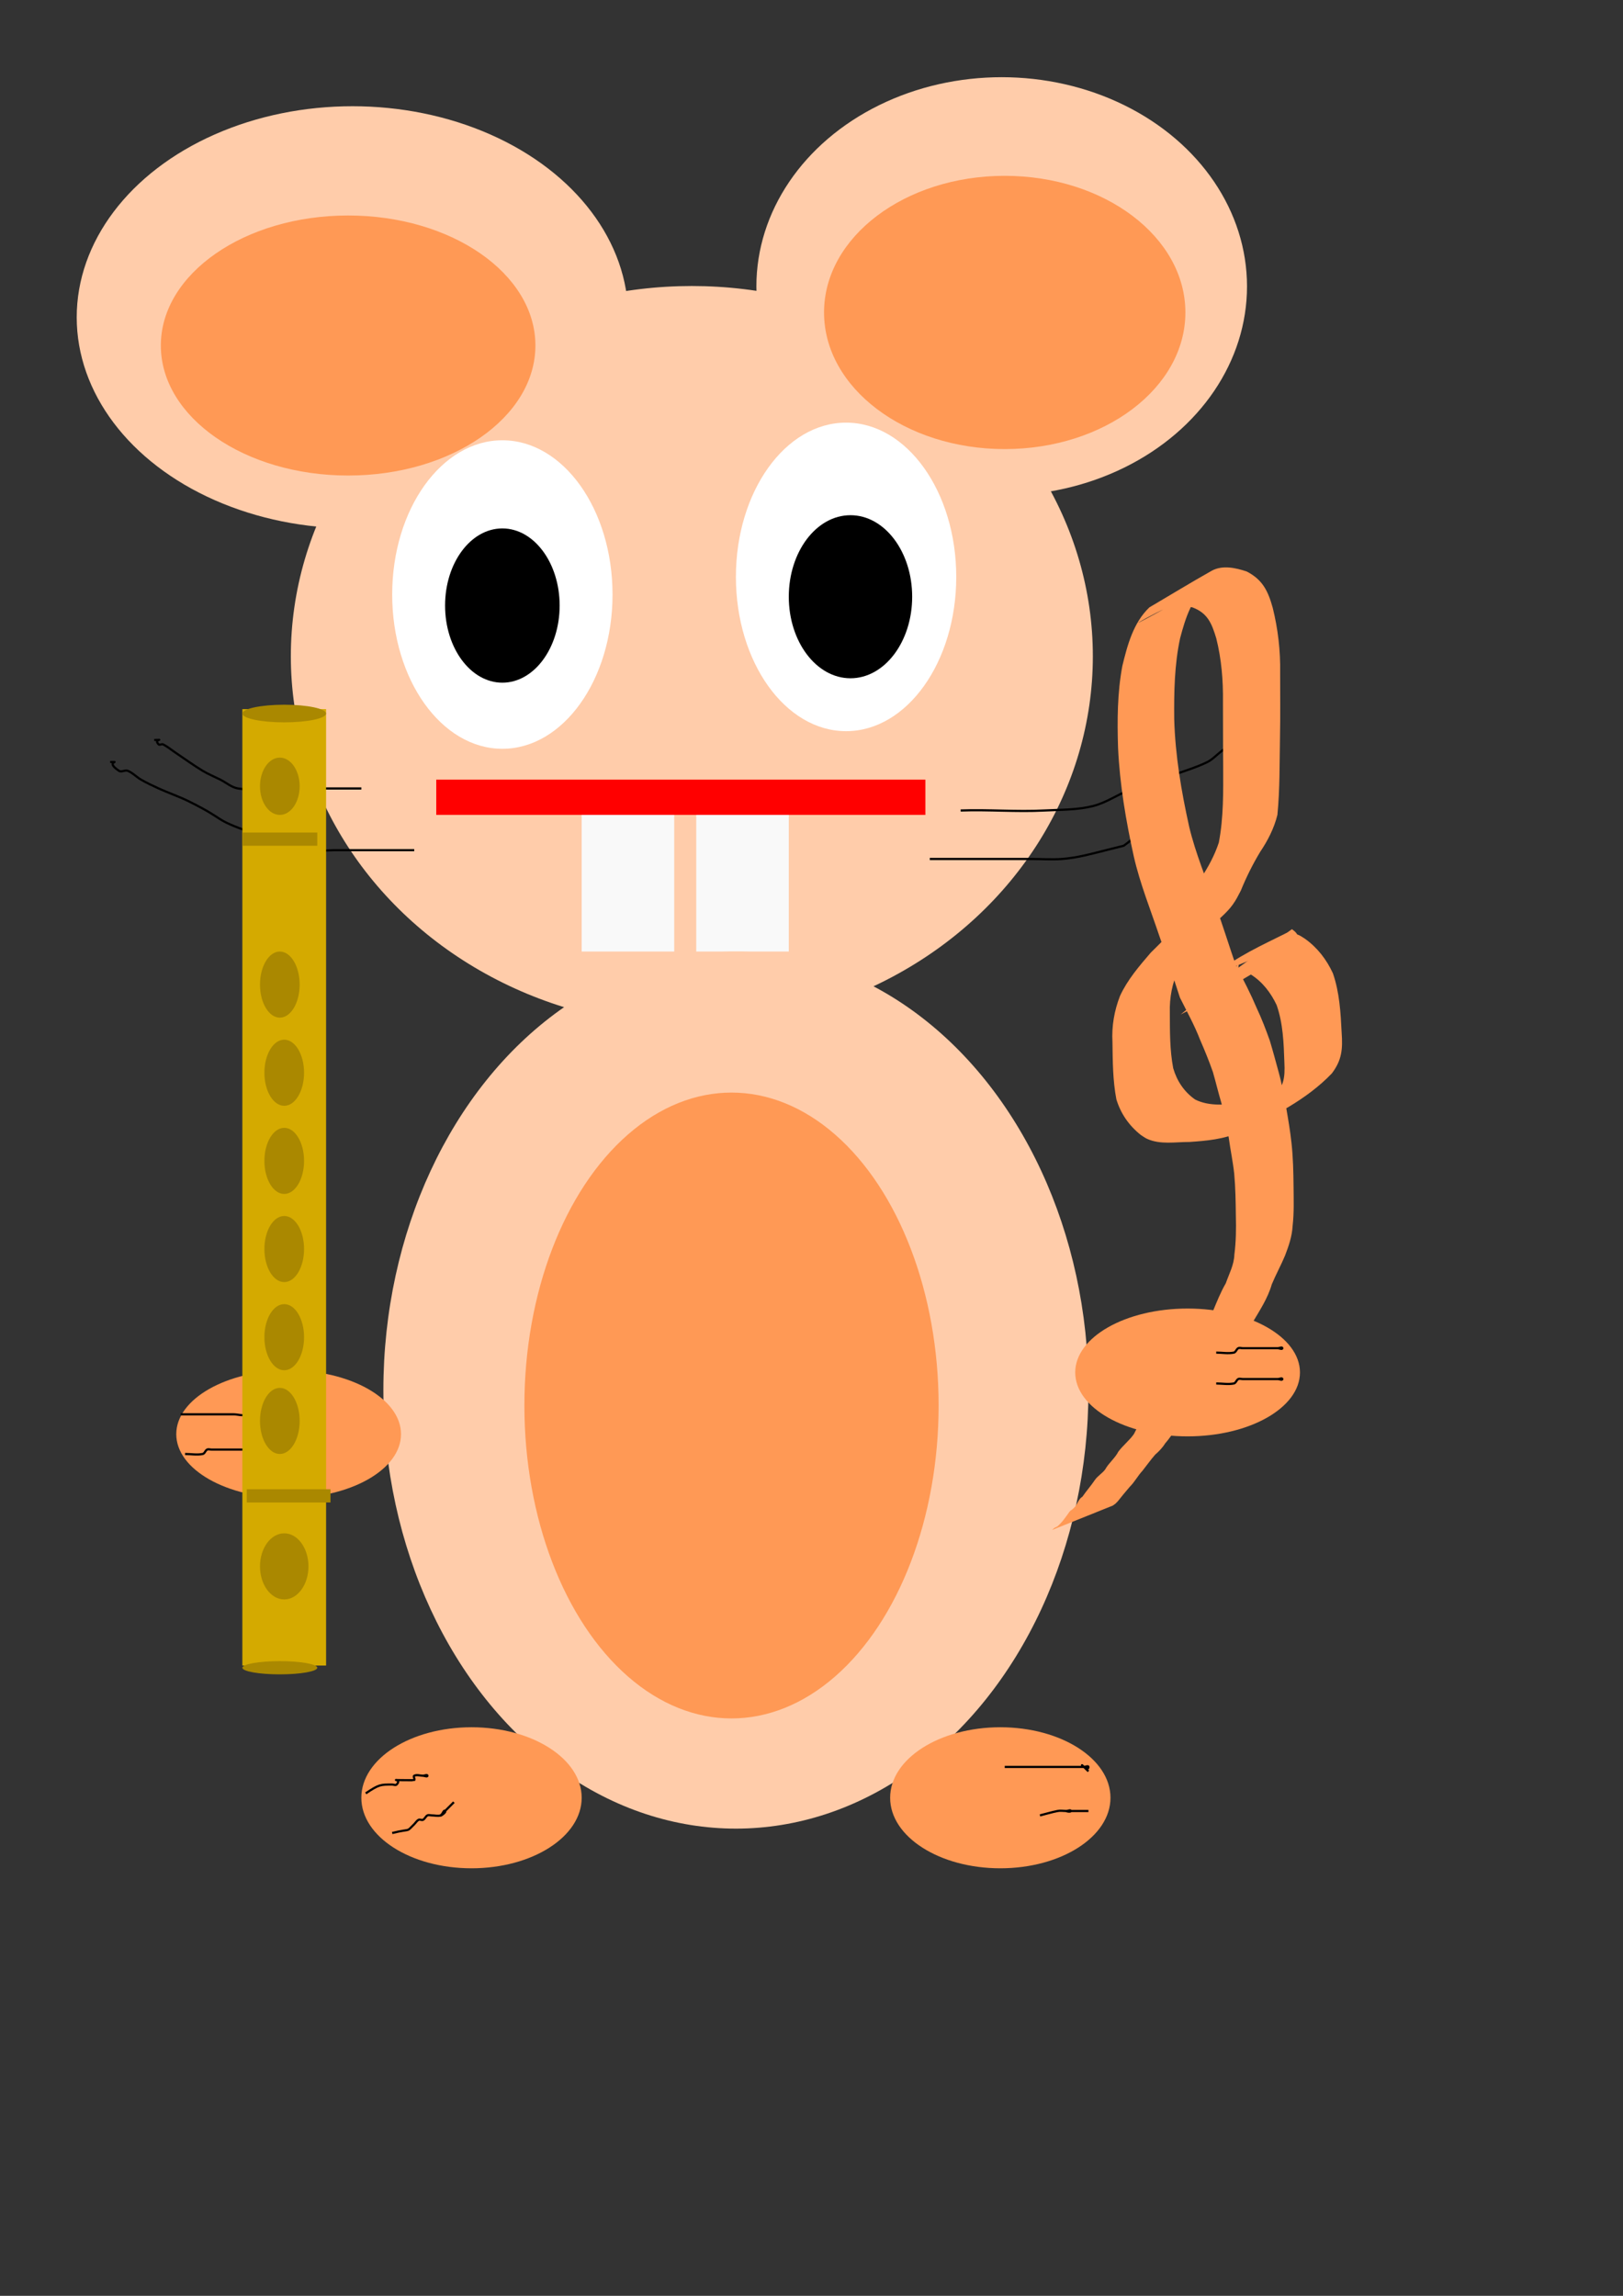 <?xml version="1.0" encoding="UTF-8" standalone="no"?>
<!-- Created with Inkscape (http://www.inkscape.org/) -->

<svg
   xmlns:dc="http://purl.org/dc/elements/1.1/"
   xmlns:cc="http://creativecommons.org/ns#"
   xmlns:rdf="http://www.w3.org/1999/02/22-rdf-syntax-ns#"
   xmlns:svg="http://www.w3.org/2000/svg"
   xmlns="http://www.w3.org/2000/svg"
   xmlns:sodipodi="http://sodipodi.sourceforge.net/DTD/sodipodi-0.dtd"
   xmlns:inkscape="http://www.inkscape.org/namespaces/inkscape"
   width="210mm"
   height="297mm"
   viewBox="0 0 744.094 1052.362"
   id="svg2"
   version="1.1"
   inkscape:version="0.91 r13725"
   sodipodi:docname="mouseflute.svg">
  <rect x="0" y="0" width="744.094" height="1052.362" fill="#333333" stroke="none"/>
  <defs
     id="defs4">
    <inkscape:perspective
       sodipodi:type="inkscape:persp3d"
       inkscape:vp_x="0 : 526.1811 : 1"
       inkscape:vp_y="0 : 1000 : 0"
       inkscape:vp_z="744.09449 : 526.1811 : 1"
       inkscape:persp3d-origin="372.04724 : 350.7874 : 1"
       id="perspective3521" />
  </defs>
  <sodipodi:namedview
     id="base"
     pagecolor="#ffffff"
     bordercolor="#666666"
     borderopacity="1.0"
     inkscape:pageopacity="0.0"
     inkscape:pageshadow="2"
     inkscape:zoom="0.49497475"
     inkscape:cx="375"
     inkscape:cy="520"
     inkscape:document-units="px"
     inkscape:current-layer="layer1"
     showgrid="false"
     inkscape:window-width="1440"
     inkscape:window-height="772"
     inkscape:window-x="0"
     inkscape:window-y="1"
     inkscape:window-maximized="1" />
  <g
     inkscape:label="Layer 1"
     inkscape:groupmode="layer"
     id="layer1">
    <ellipse
       style="fill:#ffccaa"
       id="path3426"
       cx="161.609"
       cy="145.447"
       rx="126.437"
       ry="96.754" />
    <ellipse
       style="fill:#ffccaa"
       id="path3428"
       cx="459.247"
       cy="131.275"
       rx="112.468"
       ry="95.888" />
    <ellipse
       style="fill:#ffccaa"
       id="path3432"
       cx="317.188"
       cy="300.809"
       rx="183.848"
       ry="169.706" />
    <ellipse
       style="fill:#ff9955"
       id="path3438"
       cx="460.63"
       cy="143.225"
       rx="82.833"
       ry="62.629" />
    <ellipse
       style="fill:#ff9955"
       id="path3438-0"
       cx="159.604"
       cy="158.377"
       rx="85.863"
       ry="59.599" />
    <ellipse
       style="fill:#ffffff"
       id="path3463"
       cx="387.899"
       cy="264.443"
       rx="50.508"
       ry="70.711" />
    <ellipse
       ry="70.711"
       rx="50.508"
       cy="272.524"
       cx="230.315"
       id="ellipse3465"
       style="fill:#ffffff" />
    <ellipse
       style="fill:#000000"
       id="path3467"
       cx="230.315"
       cy="277.575"
       rx="26.264"
       ry="35.355" />
    <ellipse
       style="fill:#000000"
       id="path3469"
       cx="389.919"
       cy="273.535"
       rx="28.284"
       ry="37.376" />
    <rect
       style="fill:#f9f9f9"
       id="rect3471"
       width="42.426"
       height="64.65"
       x="266.68"
       y="371.519" />
    <rect
       y="371.519"
       x="319.208"
       height="64.65"
       width="42.426"
       id="rect3473"
       style="fill:#f9f9f9" />
    <rect
       style="fill:#ff0000"
       id="rect3475"
       width="224.254"
       height="16.162"
       x="200.01"
       y="357.377" />
    <path
       style="fill:none;fill-rule:evenodd;stroke:#000000;stroke-width:1px;stroke-linecap:butt;stroke-linejoin:miter;stroke-opacity:1"
       d="m 440.427,371.519 c 12.77,-0.472 25.626,0.672 38.386,0 7.428,-0.391 15.007,-0.216 22.223,-2.02 6.435,-1.609 12.001,-5.677 18.183,-8.081 7.8,-3.033 26.467,-8.183 34.345,-12.122 3.012,-1.506 5.138,-4.426 8.081,-6.061 6.511,-3.617 10.997,-2.916 16.162,-8.081 4.643,-4.643 -0.524,-4.041 4.041,-4.041"
       id="path3477"
       inkscape:connector-curvature="0" />
    <path
       style="fill:none;fill-rule:evenodd;stroke:#000000;stroke-width:1px;stroke-linecap:butt;stroke-linejoin:miter;stroke-opacity:1"
       d="m 426.284,393.743 c 15.489,0 30.978,0 46.467,0 4.714,0 9.442,0.362 14.142,0 7.155,-0.55 13.371,-2.333 20.203,-4.041 2.694,-0.673 5.387,-1.347 8.081,-2.02 2.02,-1.347 3.757,-3.273 6.061,-4.041 1.917,-0.639 4.101,0.49 6.061,0 9.986,-2.497 -4.228,-2.02 4.041,-2.02"
       id="path3479"
       inkscape:connector-curvature="0" />
    <path
       style="fill:none;fill-rule:evenodd;stroke:#000000;stroke-width:1px;stroke-linecap:butt;stroke-linejoin:miter;stroke-opacity:1"
       d="m 165.665,361.418 c -13.469,0 -26.937,0 -40.406,0 -5.387,0 -10.848,0.886 -16.162,0 -2.971,-0.495 -5.387,-2.694 -8.081,-4.041 -2.694,-1.347 -5.499,-2.491 -8.081,-4.041 -4.164,-2.498 -8.081,-5.387 -12.122,-8.081 -2.02,-1.347 -3.889,-2.955 -6.061,-4.041 -0.602,-0.301 -1.544,0.476 -2.02,0 -2.694,-2.694 3.367,-2.02 -2.02,-2.02"
       id="path3481"
       inkscape:connector-curvature="0" />
    <path
       style="fill:none;fill-rule:evenodd;stroke:#000000;stroke-width:1px;stroke-linecap:butt;stroke-linejoin:miter;stroke-opacity:1"
       d="m 189.909,389.702 c -12.122,0 -24.244,0 -36.365,0 -3.367,0 -6.78,0.554 -10.102,0 -4.836,-0.806 -9.428,-2.694 -14.142,-4.041 -4.714,-1.347 -9.525,-2.392 -14.142,-4.041 -18.349,-6.553 -10.519,-5.259 -28.284,-14.142 -4.587,-2.294 -9.473,-3.939 -14.142,-6.061 -2.742,-1.246 -5.466,-2.546 -8.081,-4.041 -2.108,-1.205 -3.806,-3.139 -6.061,-4.041 -1.251,-0.5 -2.92,0.747 -4.041,0 -6.964,-4.643 1.562,-4.041 -4.041,-4.041"
       id="path3483"
       inkscape:connector-curvature="0" />
    <ellipse
       style="fill:#ffccaa"
       id="path3487"
       cx="337.391"
       cy="637.19"
       rx="161.624"
       ry="201.02" />
    <ellipse
       style="fill:#ff9955"
       id="path3489"
       cx="335.371"
       cy="644.261"
       rx="94.954"
       ry="143.442" />
    <ellipse
       style="fill:#ff9955"
       id="path3491"
       cx="216.173"
       cy="824.068"
       rx="50.508"
       ry="32.325" />
    <ellipse
       ry="32.325"
       rx="50.508"
       cy="824.068"
       cx="458.609"
       id="ellipse3493"
       style="fill:#ff9955" />
    <ellipse
       style="fill:#ff9955"
       id="path3495"
       cx="132.33"
       cy="657.393"
       rx="51.518"
       ry="29.294" />
    <path
       style="fill:none;fill-rule:evenodd;stroke:#000000;stroke-width:1px;stroke-linecap:butt;stroke-linejoin:miter;stroke-opacity:1"
       d="m 82.833,648.301 c 8.081,0 16.162,0 24.244,0 2.02,0 4.254,0.903 6.061,0 0.602,-0.301 0,-1.347 0,-2.02"
       id="path3545"
       inkscape:connector-curvature="0" />
    <path
       style="fill:none;fill-rule:evenodd;stroke:#000000;stroke-width:1px;stroke-linecap:butt;stroke-linejoin:miter;stroke-opacity:1"
       d="m 84.853,666.484 c 2.694,0 5.44,0.528 8.081,0 0.934,-0.187 1.168,-1.594 2.02,-2.02 0.602,-0.301 1.347,0 2.02,0 0.673,0 1.347,0 2.02,0 3.367,0 6.734,0 10.102,0 1.347,0 2.694,0 4.041,0 0.673,0 2.02,-0.673 2.02,0 0,0.673 -1.347,0 -2.02,0"
       id="path3547"
       inkscape:connector-curvature="0" />
    <path
       style="fill:none;fill-rule:evenodd;stroke:#000000;stroke-width:1px;stroke-linecap:butt;stroke-linejoin:miter;stroke-opacity:1"
       d="m 167.685,822.047 c 6.117,-4.115 6.763,-4.041 12.122,-4.041 0.673,0 1.544,0.476 2.02,0 2.694,-2.694 -3.367,-2.02 2.02,-2.02 0.49,0 5.996,0.065 6.061,0 0.476,-0.476 -0.602,-1.719 0,-2.02 1.205,-0.602 2.694,0 4.041,0 0.673,0 2.02,-0.673 2.02,0 0,0.673 -1.347,0 -2.02,0"
       id="path3569"
       inkscape:connector-curvature="0" />
    <path
       style="fill:none;fill-rule:evenodd;stroke:#000000;stroke-width:1px;stroke-linecap:butt;stroke-linejoin:miter;stroke-opacity:1"
       d="m 179.807,840.23 c 9.005,-2.251 6.118,-0.057 10.102,-4.041 0.673,-0.673 1.168,-1.594 2.02,-2.02 0.602,-0.301 1.418,0.301 2.02,0 0.852,-0.426 1.168,-1.594 2.02,-2.02 0.602,-0.301 1.347,0 2.02,0 1.347,0 2.763,0.426 4.041,0 0.904,-0.301 1.347,-2.694 2.02,-2.02 0.673,0.673 -2.694,2.694 -2.02,2.02 2.02,-2.02 4.041,-4.041 6.061,-6.061"
       id="path3571"
       inkscape:connector-curvature="0" />
    <path
       style="fill:none;fill-rule:evenodd;stroke:#000000;stroke-width:1px;stroke-linecap:butt;stroke-linejoin:miter;stroke-opacity:1"
       d="m 476.792,832.149 c 2.694,-0.673 5.359,-1.476 8.081,-2.02 1.321,-0.264 2.694,0 4.041,0 0.673,0 2.02,-0.673 2.02,0 0,0.673 -2.694,0 -2.02,0 3.367,0 6.734,0 10.102,0"
       id="path3573"
       inkscape:connector-curvature="0" />
    <path
       style="fill:none;fill-rule:evenodd;stroke:#000000;stroke-width:1px;stroke-linecap:butt;stroke-linejoin:miter;stroke-opacity:1"
       d="m 460.63,809.926 c 10.102,0 20.203,0 30.305,0 2.02,0 4.041,0 6.061,0 0.673,0 2.02,-0.673 2.02,0 0,2.973 -6.701,-4.68 0,2.02"
       id="path3575"
       inkscape:connector-curvature="0" />
    <path
       style="fill:#ff9955"
       id="path3605"
       d="m 557.079,446.761 c 9.397,-8.153 22.278,-13.847 32.541,-19.003 1.308,-0.657 4.741,0.372 5.831,0.858 1.013,0.452 1.903,1.139 2.854,1.709 5.712,4.069 9.865,9.502 12.787,15.811 3.032,8.732 3.563,18.063 4.013,27.223 0.529,7.551 0.113,12.613 -4.526,18.708 -11.615,12.099 -27.03,19.783 -42.093,26.829 -7.273,3.327 -15.297,4.033 -23.173,4.564 -6.409,-0.03 -13.297,1.328 -19.377,-1.422 -1.036,-0.469 -1.938,-1.189 -2.907,-1.783 -5.405,-4.289 -9.205,-9.765 -11.203,-16.323 -1.661,-8.641 -1.676,-17.506 -1.803,-26.277 -0.397,-7.259 0.831,-14.387 3.462,-21.132 3.414,-7.424 8.809,-13.678 14.089,-19.829 5.195,-5.154 10.42,-10.041 14.221,-16.344 2.967,-5.927 5.41,-12.043 8.763,-17.776 3.385,-5.118 6.291,-10.49 8.222,-16.318 2.224,-11.546 2.044,-23.44 2.01,-35.158 -0.112,-9.825 -0.042,-19.651 -0.106,-29.476 0.126,-9.783 -0.684,-19.49 -3.054,-28.985 -2.068,-6.846 -3.95,-11.594 -10.898,-14.212 -2.834,-0.604 -5.789,-1.392 -8.715,-0.876 -5.863,1.033 -41.357,22.479 16.498,-9.953 -8.064,5.979 -11.014,15.684 -13.478,24.977 -2.61,12.17 -2.812,24.702 -2.696,37.098 0.473,16.664 3.262,33.106 6.87,49.343 2.935,12.302 7.913,23.95 11.982,35.89 3.496,9.279 6.279,18.798 9.624,28.129 3.359,6.23 6.563,12.499 9.333,19.027 2.293,4.871 4.222,9.898 6.02,14.969 1.439,4.762 2.725,9.57 4.035,14.37 1.482,5.287 2.405,10.714 3.426,16.106 0.96,5.548 1.919,11.079 2.507,16.681 0.703,6.507 0.842,13.047 0.91,19.585 0.054,6.067 0.264,12.12 -0.424,18.156 -0.256,4.784 -1.798,9.22 -3.492,13.638 -1.863,4.458 -4.198,8.673 -6.056,13.141 -1.859,6.478 -5.579,12.017 -8.96,17.754 -2.968,5.102 -6.174,10.056 -9.003,15.239 -2.4,4.962 -5.85,9.206 -9.671,13.126 -3.421,2.899 -6.004,6.353 -8.226,10.198 -1.684,3.362 -4.405,5.997 -6.943,8.709 -2.133,2.479 -3.8,5.299 -5.972,7.746 -1.271,2.037 -2.884,3.759 -4.7,5.317 -2.068,2.344 -3.852,4.92 -5.802,7.36 -2.153,2.308 -3.605,5.17 -5.85,7.378 -1.889,2.172 -3.703,4.422 -5.508,6.669 -1.404,1.423 -0.661,0.789 -2.217,1.917 0,0 -27.877,11.203 -27.877,11.203 l 0,0 c 1.436,-1.286 0.65,-0.762 2.352,-1.584 2.199,-1.84 3.901,-4.32 5.521,-6.658 3.644,-3.987 -1.621,1.611 2.172,-1.908 1.59,-1.475 1.903,-3.952 3.873,-5.129 1.779,-2.596 3.879,-4.935 5.637,-7.56 1.324,-1.965 3.439,-3.07 4.823,-4.963 1.458,-2.765 4.508,-5.139 5.968,-8.062 2.161,-2.926 5.112,-5.155 7.198,-8.155 2.036,-4.157 4.367,-8.074 7.996,-11.076 3.836,-3.691 7.605,-7.5 10.048,-12.299 2.698,-5.332 5.95,-10.32 9.081,-15.403 3.218,-5.689 7.368,-10.929 9.011,-17.359 1.843,-4.4 3.564,-8.815 5.969,-12.95 1.497,-4.32 3.766,-8.388 3.918,-13.085 0.765,-5.937 0.844,-11.859 0.684,-17.848 -0.073,-6.453 -0.172,-12.914 -0.757,-19.345 -0.598,-5.528 -1.755,-10.93 -2.501,-16.433 -0.938,-5.306 -1.982,-10.609 -3.347,-15.82 -1.405,-4.717 -2.541,-9.511 -3.899,-14.241 -1.756,-5.039 -3.783,-9.976 -5.908,-14.87 -2.582,-6.683 -6.027,-12.884 -9.22,-19.272 -3.109,-9.431 -6.056,-18.912 -9.436,-28.251 -4.051,-12.085 -8.852,-23.944 -11.703,-36.399 -3.619,-16.398 -6.449,-32.997 -7.228,-49.798 -0.402,-12.549 -0.362,-25.23 1.965,-37.613 2.337,-9.581 5.029,-19.787 12.375,-26.814 9.497,-5.581 18.89,-11.343 28.491,-16.743 4.971,-2.796 11.078,-1.405 16.116,0.266 7.311,3.748 9.817,8.936 11.972,16.692 2.394,9.682 3.566,19.628 3.39,29.611 -0.023,9.866 0.13,19.733 -0.07,29.599 -0.224,11.879 -0.026,23.801 -1.181,35.636 -1.491,6.131 -4.407,11.802 -7.921,17.024 -3.436,5.704 -6.354,11.576 -8.867,17.749 -1.29,2.449 -2.09,4.171 -3.717,6.431 -2.894,4.019 -6.907,6.994 -10.34,10.505 -5.261,5.906 -10.612,11.942 -14.355,18.948 -3.028,6.24 -4.318,13.137 -4.122,20.072 0.034,8.499 -0.051,17.087 1.555,25.467 1.697,5.828 5.021,10.824 10.064,14.336 6.622,3.286 14.005,2.238 21.171,1.857 7.749,-0.675 15.497,-1.825 22.494,-5.455 10.768,-5.521 6.636,-3.483 -18.778,11.234 -0.947,0.549 1.882,-1.123 2.784,-1.743 2.084,-1.434 3.287,-2.503 5.175,-4.161 0.799,-0.702 1.585,-1.418 2.378,-2.128 5.357,-5.223 6.05,-9.299 5.669,-16.748 -0.297,-8.793 -0.61,-17.765 -3.538,-26.15 -2.675,-5.674 -6.509,-10.681 -11.884,-14.061 -2.087,-0.85 -2.547,-1.343 -4.839,-1.115 -0.834,0.083 -3.148,1.063 -2.438,0.617 40.732,-25.564 27.582,-16.285 18.645,-10.884 0,0 -27.711,11.478 -27.711,11.478 z"
       inkscape:connector-curvature="0" />
    <path
       style="fill:#ff9955"
       id="path3607"
       d="m 564.711,446.274 c 9.166,-4.749 22.454,-12.673 -19.226,11.222 -5.216,2.99 4.555,-2.883 5.467,-3.487 9.113,-5.171 18.21,-10.372 27.34,-15.514 1.115,-0.628 2.232,-1.251 3.35,-1.873 0.596,-0.331 2.422,-1.25 1.832,-0.908 -26.884,15.581 -31.588,18.664 -22.442,12.748 2.529,-1.227 4.113,-2.816 5.543,-5.166 1.256,-1.895 1.438,-1.612 1.212,0.245 0,0 24.524,-17.617 24.524,-17.617 l 0,0 c 2.12,1.526 3.64,3.049 1.895,5.542 -1.999,1.915 -2.288,5.091 -5.235,6.159 -0.531,0.32 -1.058,0.648 -1.593,0.961 -9.077,5.298 -18.156,10.592 -27.245,15.869 -1.203,0.698 -2.342,1.287 -3.589,1.902 -0.562,0.277 -2.237,1.129 -1.697,0.811 7.988,-4.696 16.031,-9.3 24.046,-13.95 -1.948,1.068 -3.625,2.461 -5.537,3.576 -10.602,6.184 -21.088,12.706 -32.08,18.224 0,0 23.435,-18.746 23.435,-18.746 z"
       inkscape:connector-curvature="0" />
    <ellipse
       ry="29.294"
       rx="51.518"
       cy="629.108"
       cx="544.472"
       id="ellipse3609"
       style="fill:#ff9955" />
    <path
       inkscape:connector-curvature="0"
       id="path3611"
       d="m 557.604,634.159 c 2.694,0 5.44,0.528 8.081,0 0.934,-0.187 1.168,-1.594 2.02,-2.02 0.602,-0.301 1.347,0 2.02,0 0.673,0 1.347,0 2.02,0 3.367,0 6.734,0 10.102,0 1.347,0 2.694,0 4.041,0 0.673,0 2.02,-0.673 2.02,0 0,0.673 -1.347,0 -2.02,0"
       style="fill:none;fill-rule:evenodd;stroke:#000000;stroke-width:1px;stroke-linecap:butt;stroke-linejoin:miter;stroke-opacity:1" />
    <path
       style="fill:none;fill-rule:evenodd;stroke:#000000;stroke-width:1px;stroke-linecap:butt;stroke-linejoin:miter;stroke-opacity:1"
       d="m 557.604,620.017 c 2.694,0 5.44,0.528 8.081,0 0.934,-0.187 1.168,-1.594 2.02,-2.02 0.602,-0.301 1.347,0 2.02,0 0.673,0 1.347,0 2.02,0 3.367,0 6.734,0 10.102,0 1.347,0 2.694,0 4.041,0 0.673,0 2.02,-0.673 2.02,0 0,0.673 -1.347,0 -2.02,0"
       id="path3613"
       inkscape:connector-curvature="0" />
    <rect
       style="fill:#d4aa00"
       id="rect3953"
       width="38.386"
       height="438.406"
       x="111.117"
       y="325.052" />
    <ellipse
       style="fill:#aa8800"
       id="path3955"
       cx="128.289"
       cy="360.408"
       rx="9.091"
       ry="13.132" />
    <ellipse
       style="fill:#aa8800"
       id="path3957"
       cx="130.31"
       cy="718.002"
       rx="11.112"
       ry="15.152"
       inkscape:transform-center-x="-16.16244"
       inkscape:transform-center-y="4.0406102" />
    <ellipse
       style="fill:#aa8800"
       id="path3959"
       cx="128.289"
       cy="651.332"
       rx="9.091"
       ry="15.152"
       inkscape:transform-center-x="-8.0812203"
       inkscape:transform-center-y="-2.0203051" />
    <ellipse
       inkscape:transform-center-y="-2.0203051"
       inkscape:transform-center-x="-8.0812203"
       ry="15.152"
       rx="9.091"
       cy="451.321"
       cx="128.289"
       id="ellipse3961"
       style="fill:#aa8800" />
    <ellipse
       style="fill:#aa8800"
       id="ellipse3963"
       cx="130.31"
       cy="612.946"
       rx="9.091"
       ry="15.152"
       inkscape:transform-center-x="-8.0812203"
       inkscape:transform-center-y="-2.0203051" />
    <ellipse
       inkscape:transform-center-y="-2.0203051"
       inkscape:transform-center-x="-8.0812203"
       ry="15.152"
       rx="9.091"
       cy="532.134"
       cx="130.31"
       id="ellipse3965"
       style="fill:#aa8800" />
    <ellipse
       style="fill:#aa8800"
       id="ellipse3967"
       cx="130.31"
       cy="572.54"
       rx="9.091"
       ry="15.152"
       inkscape:transform-center-x="-8.0812203"
       inkscape:transform-center-y="-2.0203051" />
    <ellipse
       inkscape:transform-center-y="-2.0203051"
       inkscape:transform-center-x="-8.0812203"
       ry="15.152"
       rx="9.091"
       cy="491.728"
       cx="130.31"
       id="ellipse3969"
       style="fill:#aa8800" />
    <rect
       style="fill:#aa8800"
       id="rect3971"
       width="38.386"
       height="6.061"
       x="113.137"
       y="682.646" />
    <rect
       style="fill:#aa8800"
       id="rect3973"
       width="34.345"
       height="6.061"
       x="111.117"
       y="381.621" />
    <ellipse
       style="fill:#aa8800"
       id="path3975"
       cx="130.31"
       cy="327.073"
       rx="19.193"
       ry="4.041" />
    <ellipse
       style="fill:#aa8800"
       id="path3977"
       cx="128.289"
       cy="764.469"
       rx="17.173"
       ry="3.03" />
  </g>
</svg>
